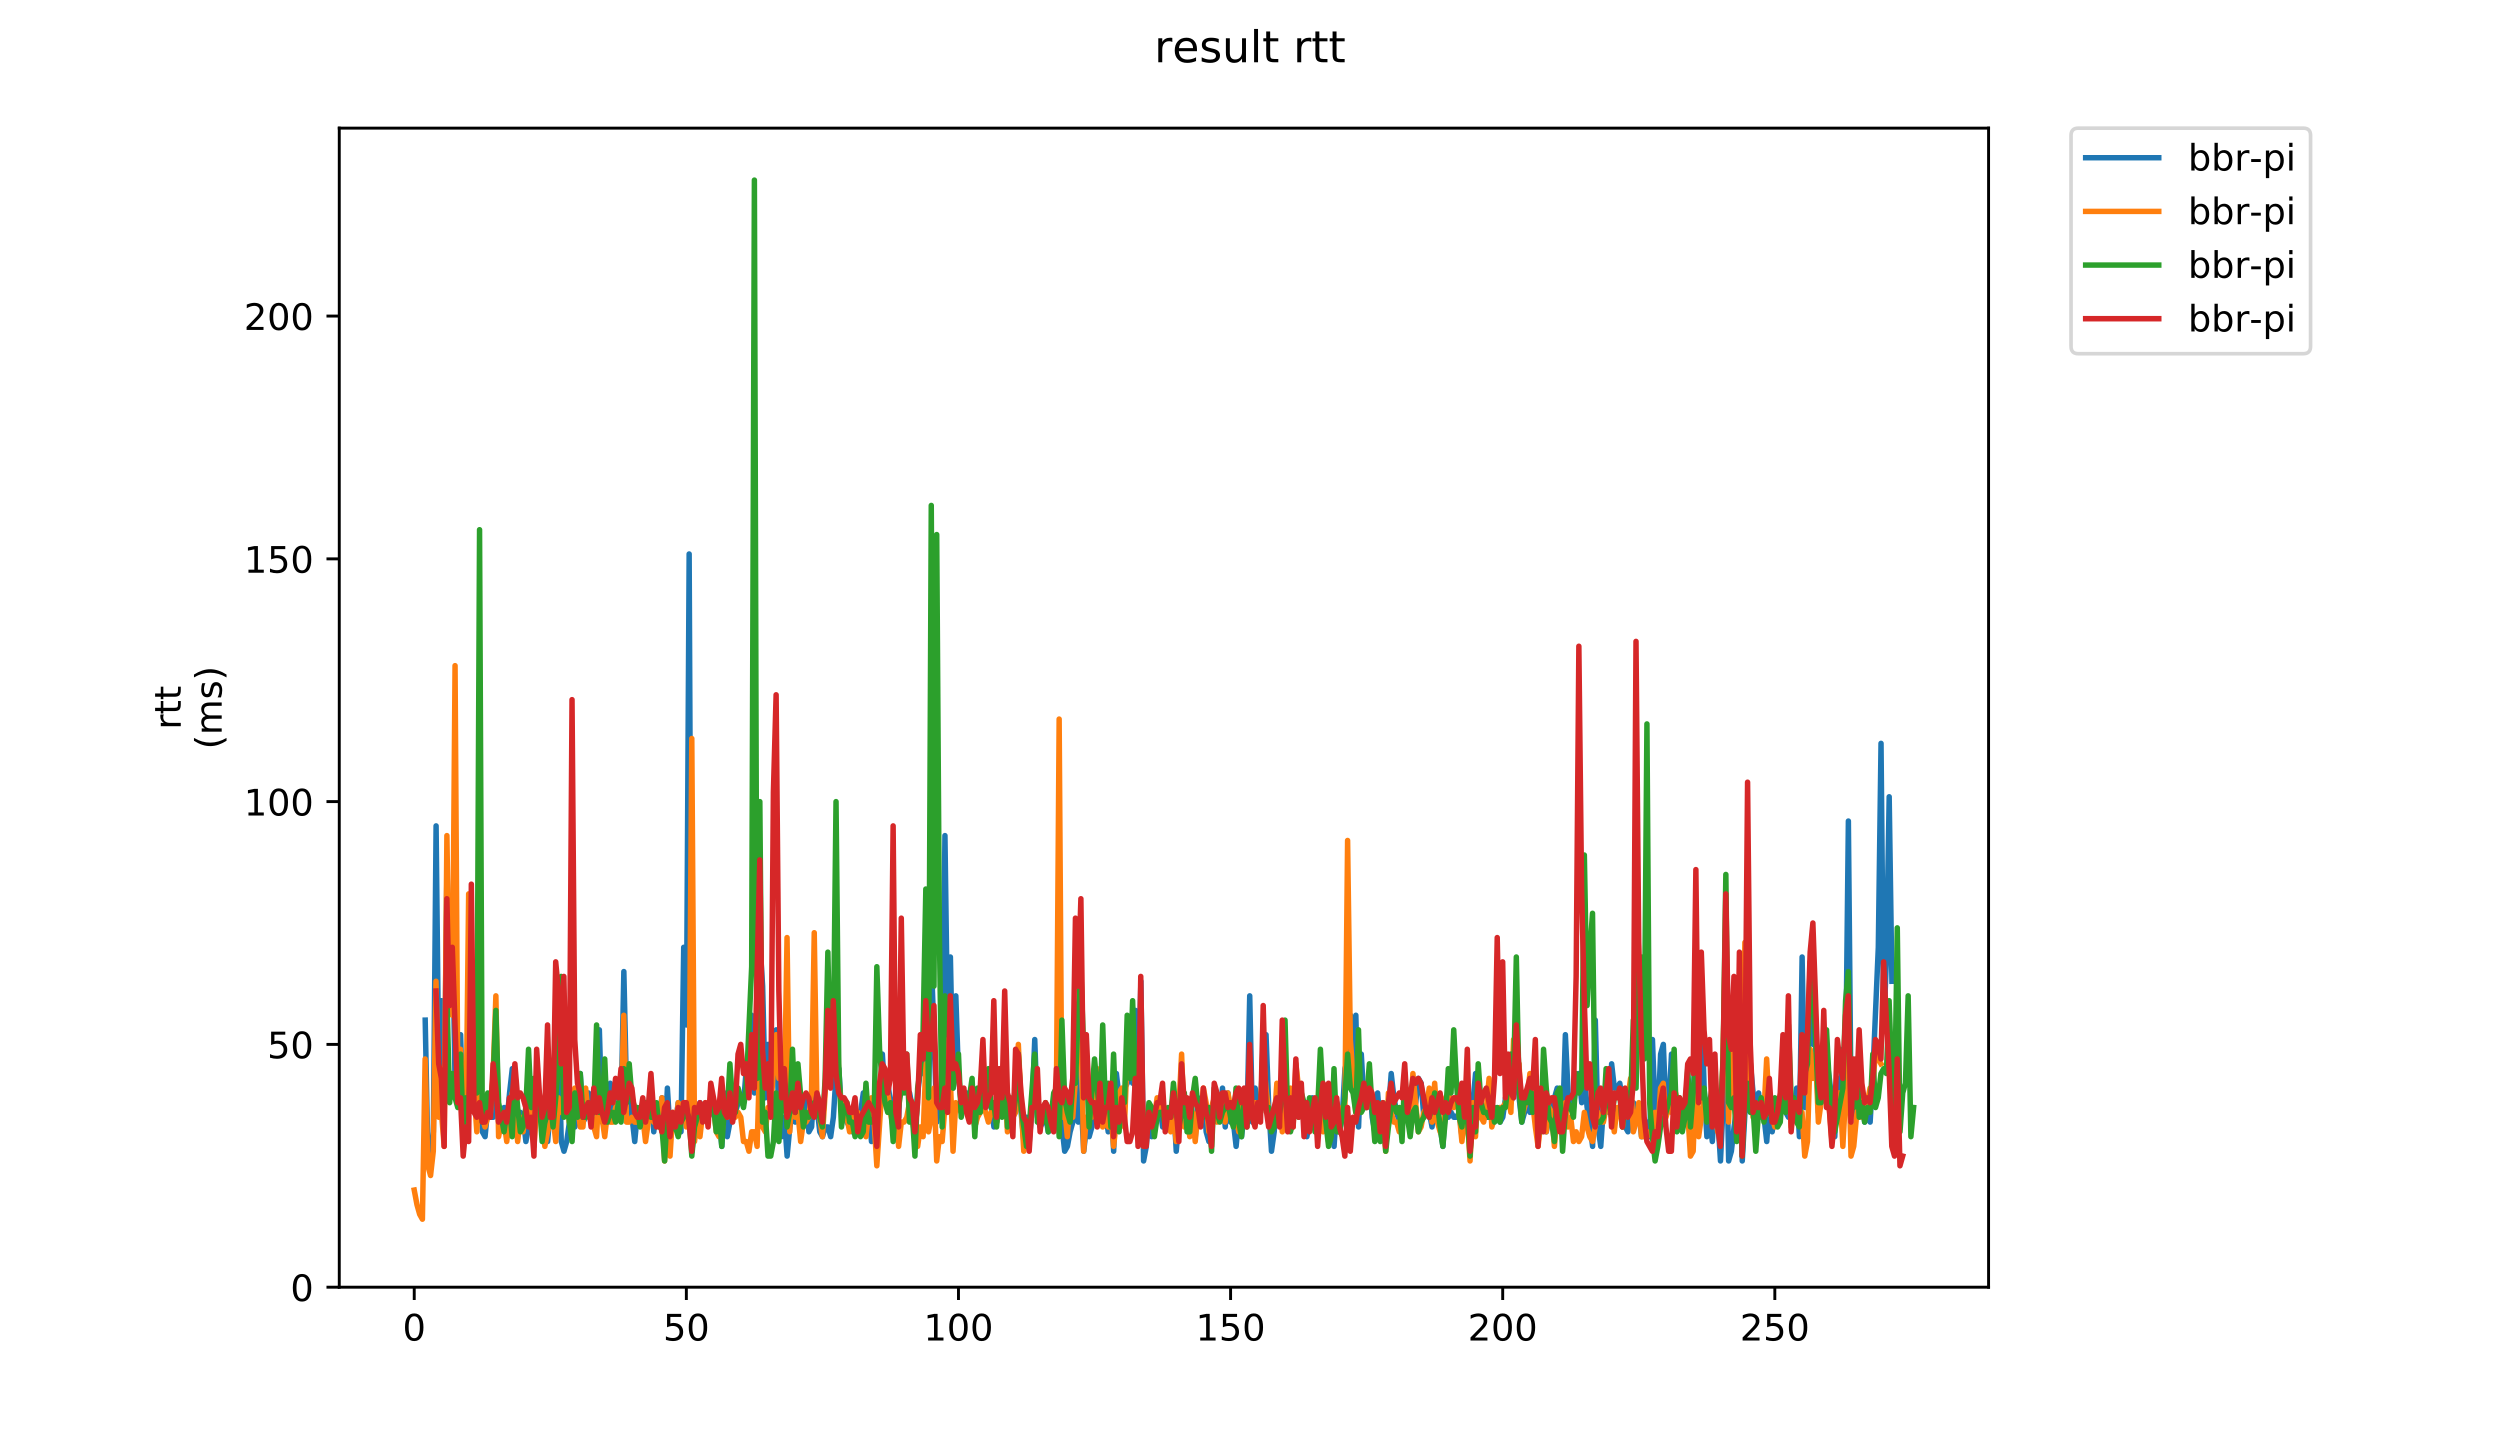 <?xml version="1.0" encoding="utf-8" standalone="no"?>
<!DOCTYPE svg PUBLIC "-//W3C//DTD SVG 1.1//EN"
  "http://www.w3.org/Graphics/SVG/1.1/DTD/svg11.dtd">
<!-- Created with matplotlib (https://matplotlib.org/) -->
<svg height="396pt" version="1.1" viewBox="0 0 684 396" width="684pt" xmlns="http://www.w3.org/2000/svg" xmlns:xlink="http://www.w3.org/1999/xlink">
 <defs>
  <style type="text/css">
*{stroke-linecap:butt;stroke-linejoin:round;}
  </style>
 </defs>
 <g id="figure_1">
  <g id="patch_1">
   <path d="M 0 396 
L 684 396 
L 684 0 
L 0 0 
z
" style="fill:#ffffff;"/>
  </g>
  <g id="axes_1">
   <g id="patch_2">
    <path d="M 92.824 352.174 
L 544.074 352.174 
L 544.074 35.062 
L 92.824 35.062 
z
" style="fill:#ffffff;"/>
   </g>
   <g id="matplotlib.axis_1">
    <g id="xtick_1">
     <g id="line2d_1">
      <defs>
       <path d="M 0 0 
L 0 3.5 
" id="m1512a7dc64" style="stroke:#000000;stroke-width:0.8;"/>
      </defs>
      <g>
       <use style="stroke:#000000;stroke-width:0.8;" x="113.335" xlink:href="#m1512a7dc64" y="352.174"/>
      </g>
     </g>
     <g id="text_1">
      <!-- 0 -->
      <defs>
       <path d="M 31.781 66.406 
Q 24.172 66.406 20.328 58.906 
Q 16.5 51.422 16.5 36.375 
Q 16.5 21.391 20.328 13.891 
Q 24.172 6.391 31.781 6.391 
Q 39.453 6.391 43.281 13.891 
Q 47.125 21.391 47.125 36.375 
Q 47.125 51.422 43.281 58.906 
Q 39.453 66.406 31.781 66.406 
z
M 31.781 74.219 
Q 44.047 74.219 50.516 64.516 
Q 56.984 54.828 56.984 36.375 
Q 56.984 17.969 50.516 8.266 
Q 44.047 -1.422 31.781 -1.422 
Q 19.531 -1.422 13.062 8.266 
Q 6.594 17.969 6.594 36.375 
Q 6.594 54.828 13.062 64.516 
Q 19.531 74.219 31.781 74.219 
z
" id="DejaVuSans-48"/>
      </defs>
      <g transform="translate(110.154 366.773)scale(0.1 -0.1)">
       <use xlink:href="#DejaVuSans-48"/>
      </g>
     </g>
    </g>
    <g id="xtick_2">
     <g id="line2d_2">
      <g>
       <use style="stroke:#000000;stroke-width:0.8;" x="187.786" xlink:href="#m1512a7dc64" y="352.174"/>
      </g>
     </g>
     <g id="text_2">
      <!-- 50 -->
      <defs>
       <path d="M 10.797 72.906 
L 49.516 72.906 
L 49.516 64.594 
L 19.828 64.594 
L 19.828 46.734 
Q 21.969 47.469 24.109 47.828 
Q 26.266 48.188 28.422 48.188 
Q 40.625 48.188 47.75 41.5 
Q 54.891 34.812 54.891 23.391 
Q 54.891 11.625 47.562 5.094 
Q 40.234 -1.422 26.906 -1.422 
Q 22.312 -1.422 17.547 -0.641 
Q 12.797 0.141 7.719 1.703 
L 7.719 11.625 
Q 12.109 9.234 16.797 8.062 
Q 21.484 6.891 26.703 6.891 
Q 35.156 6.891 40.078 11.328 
Q 45.016 15.766 45.016 23.391 
Q 45.016 31 40.078 35.438 
Q 35.156 39.891 26.703 39.891 
Q 22.75 39.891 18.812 39.016 
Q 14.891 38.141 10.797 36.281 
z
" id="DejaVuSans-53"/>
      </defs>
      <g transform="translate(181.424 366.773)scale(0.1 -0.1)">
       <use xlink:href="#DejaVuSans-53"/>
       <use x="63.623" xlink:href="#DejaVuSans-48"/>
      </g>
     </g>
    </g>
    <g id="xtick_3">
     <g id="line2d_3">
      <g>
       <use style="stroke:#000000;stroke-width:0.8;" x="262.238" xlink:href="#m1512a7dc64" y="352.174"/>
      </g>
     </g>
     <g id="text_3">
      <!-- 100 -->
      <defs>
       <path d="M 12.406 8.297 
L 28.516 8.297 
L 28.516 63.922 
L 10.984 60.406 
L 10.984 69.391 
L 28.422 72.906 
L 38.281 72.906 
L 38.281 8.297 
L 54.391 8.297 
L 54.391 0 
L 12.406 0 
z
" id="DejaVuSans-49"/>
      </defs>
      <g transform="translate(252.694 366.773)scale(0.1 -0.1)">
       <use xlink:href="#DejaVuSans-49"/>
       <use x="63.623" xlink:href="#DejaVuSans-48"/>
       <use x="127.246" xlink:href="#DejaVuSans-48"/>
      </g>
     </g>
    </g>
    <g id="xtick_4">
     <g id="line2d_4">
      <g>
       <use style="stroke:#000000;stroke-width:0.8;" x="336.689" xlink:href="#m1512a7dc64" y="352.174"/>
      </g>
     </g>
     <g id="text_4">
      <!-- 150 -->
      <g transform="translate(327.145 366.773)scale(0.1 -0.1)">
       <use xlink:href="#DejaVuSans-49"/>
       <use x="63.623" xlink:href="#DejaVuSans-53"/>
       <use x="127.246" xlink:href="#DejaVuSans-48"/>
      </g>
     </g>
    </g>
    <g id="xtick_5">
     <g id="line2d_5">
      <g>
       <use style="stroke:#000000;stroke-width:0.8;" x="411.14" xlink:href="#m1512a7dc64" y="352.174"/>
      </g>
     </g>
     <g id="text_5">
      <!-- 200 -->
      <defs>
       <path d="M 19.188 8.297 
L 53.609 8.297 
L 53.609 0 
L 7.328 0 
L 7.328 8.297 
Q 12.938 14.109 22.625 23.891 
Q 32.328 33.688 34.812 36.531 
Q 39.547 41.844 41.422 45.531 
Q 43.312 49.219 43.312 52.781 
Q 43.312 58.594 39.234 62.25 
Q 35.156 65.922 28.609 65.922 
Q 23.969 65.922 18.812 64.312 
Q 13.672 62.703 7.812 59.422 
L 7.812 69.391 
Q 13.766 71.781 18.938 73 
Q 24.125 74.219 28.422 74.219 
Q 39.75 74.219 46.484 68.547 
Q 53.219 62.891 53.219 53.422 
Q 53.219 48.922 51.531 44.891 
Q 49.859 40.875 45.406 35.406 
Q 44.188 33.984 37.641 27.219 
Q 31.109 20.453 19.188 8.297 
z
" id="DejaVuSans-50"/>
      </defs>
      <g transform="translate(401.596 366.773)scale(0.1 -0.1)">
       <use xlink:href="#DejaVuSans-50"/>
       <use x="63.623" xlink:href="#DejaVuSans-48"/>
       <use x="127.246" xlink:href="#DejaVuSans-48"/>
      </g>
     </g>
    </g>
    <g id="xtick_6">
     <g id="line2d_6">
      <g>
       <use style="stroke:#000000;stroke-width:0.8;" x="485.591" xlink:href="#m1512a7dc64" y="352.174"/>
      </g>
     </g>
     <g id="text_6">
      <!-- 250 -->
      <g transform="translate(476.047 366.773)scale(0.1 -0.1)">
       <use xlink:href="#DejaVuSans-50"/>
       <use x="63.623" xlink:href="#DejaVuSans-53"/>
       <use x="127.246" xlink:href="#DejaVuSans-48"/>
      </g>
     </g>
    </g>
   </g>
   <g id="matplotlib.axis_2">
    <g id="ytick_1">
     <g id="line2d_7">
      <defs>
       <path d="M 0 0 
L -3.5 0 
" id="mbbebeb8cea" style="stroke:#000000;stroke-width:0.8;"/>
      </defs>
      <g>
       <use style="stroke:#000000;stroke-width:0.8;" x="92.824" xlink:href="#mbbebeb8cea" y="352.174"/>
      </g>
     </g>
     <g id="text_7">
      <!-- 0 -->
      <g transform="translate(79.461 355.973)scale(0.1 -0.1)">
       <use xlink:href="#DejaVuSans-48"/>
      </g>
     </g>
    </g>
    <g id="ytick_2">
     <g id="line2d_8">
      <g>
       <use style="stroke:#000000;stroke-width:0.8;" x="92.824" xlink:href="#mbbebeb8cea" y="285.749"/>
      </g>
     </g>
     <g id="text_8">
      <!-- 50 -->
      <g transform="translate(73.099 289.549)scale(0.1 -0.1)">
       <use xlink:href="#DejaVuSans-53"/>
       <use x="63.623" xlink:href="#DejaVuSans-48"/>
      </g>
     </g>
    </g>
    <g id="ytick_3">
     <g id="line2d_9">
      <g>
       <use style="stroke:#000000;stroke-width:0.8;" x="92.824" xlink:href="#mbbebeb8cea" y="219.325"/>
      </g>
     </g>
     <g id="text_9">
      <!-- 100 -->
      <g transform="translate(66.736 223.124)scale(0.1 -0.1)">
       <use xlink:href="#DejaVuSans-49"/>
       <use x="63.623" xlink:href="#DejaVuSans-48"/>
       <use x="127.246" xlink:href="#DejaVuSans-48"/>
      </g>
     </g>
    </g>
    <g id="ytick_4">
     <g id="line2d_10">
      <g>
       <use style="stroke:#000000;stroke-width:0.8;" x="92.824" xlink:href="#mbbebeb8cea" y="152.9"/>
      </g>
     </g>
     <g id="text_10">
      <!-- 150 -->
      <g transform="translate(66.736 156.699)scale(0.1 -0.1)">
       <use xlink:href="#DejaVuSans-49"/>
       <use x="63.623" xlink:href="#DejaVuSans-53"/>
       <use x="127.246" xlink:href="#DejaVuSans-48"/>
      </g>
     </g>
    </g>
    <g id="ytick_5">
     <g id="line2d_11">
      <g>
       <use style="stroke:#000000;stroke-width:0.8;" x="92.824" xlink:href="#mbbebeb8cea" y="86.475"/>
      </g>
     </g>
     <g id="text_11">
      <!-- 200 -->
      <g transform="translate(66.736 90.274)scale(0.1 -0.1)">
       <use xlink:href="#DejaVuSans-50"/>
       <use x="63.623" xlink:href="#DejaVuSans-48"/>
       <use x="127.246" xlink:href="#DejaVuSans-48"/>
      </g>
     </g>
    </g>
    <g id="text_12">
     <!-- rtt -->
     <defs>
      <path d="M 41.109 46.297 
Q 39.594 47.172 37.812 47.578 
Q 36.031 48 33.891 48 
Q 26.266 48 22.188 43.047 
Q 18.109 38.094 18.109 28.812 
L 18.109 0 
L 9.078 0 
L 9.078 54.688 
L 18.109 54.688 
L 18.109 46.188 
Q 20.953 51.172 25.484 53.578 
Q 30.031 56 36.531 56 
Q 37.453 56 38.578 55.875 
Q 39.703 55.766 41.062 55.516 
z
" id="DejaVuSans-114"/>
      <path d="M 18.312 70.219 
L 18.312 54.688 
L 36.812 54.688 
L 36.812 47.703 
L 18.312 47.703 
L 18.312 18.016 
Q 18.312 11.328 20.141 9.422 
Q 21.969 7.516 27.594 7.516 
L 36.812 7.516 
L 36.812 0 
L 27.594 0 
Q 17.188 0 13.234 3.875 
Q 9.281 7.766 9.281 18.016 
L 9.281 47.703 
L 2.688 47.703 
L 2.688 54.688 
L 9.281 54.688 
L 9.281 70.219 
z
" id="DejaVuSans-116"/>
     </defs>
     <g transform="translate(49.459 199.594)rotate(-90)scale(0.1 -0.1)">
      <use xlink:href="#DejaVuSans-114"/>
      <use x="41.113" xlink:href="#DejaVuSans-116"/>
      <use x="80.322" xlink:href="#DejaVuSans-116"/>
     </g>
     <!-- (ms) -->
     <defs>
      <path d="M 31 75.875 
Q 24.469 64.656 21.281 53.656 
Q 18.109 42.672 18.109 31.391 
Q 18.109 20.125 21.312 9.062 
Q 24.516 -2 31 -13.188 
L 23.188 -13.188 
Q 15.875 -1.703 12.234 9.375 
Q 8.594 20.453 8.594 31.391 
Q 8.594 42.281 12.203 53.312 
Q 15.828 64.359 23.188 75.875 
z
" id="DejaVuSans-40"/>
      <path d="M 52 44.188 
Q 55.375 50.25 60.062 53.125 
Q 64.75 56 71.094 56 
Q 79.641 56 84.281 50.016 
Q 88.922 44.047 88.922 33.016 
L 88.922 0 
L 79.891 0 
L 79.891 32.719 
Q 79.891 40.578 77.094 44.375 
Q 74.312 48.188 68.609 48.188 
Q 61.625 48.188 57.562 43.547 
Q 53.516 38.922 53.516 30.906 
L 53.516 0 
L 44.484 0 
L 44.484 32.719 
Q 44.484 40.625 41.703 44.406 
Q 38.922 48.188 33.109 48.188 
Q 26.219 48.188 22.156 43.531 
Q 18.109 38.875 18.109 30.906 
L 18.109 0 
L 9.078 0 
L 9.078 54.688 
L 18.109 54.688 
L 18.109 46.188 
Q 21.188 51.219 25.484 53.609 
Q 29.781 56 35.688 56 
Q 41.656 56 45.828 52.969 
Q 50 49.953 52 44.188 
z
" id="DejaVuSans-109"/>
      <path d="M 44.281 53.078 
L 44.281 44.578 
Q 40.484 46.531 36.375 47.5 
Q 32.281 48.484 27.875 48.484 
Q 21.188 48.484 17.844 46.438 
Q 14.5 44.391 14.5 40.281 
Q 14.5 37.156 16.891 35.375 
Q 19.281 33.594 26.516 31.984 
L 29.594 31.297 
Q 39.156 29.25 43.188 25.516 
Q 47.219 21.781 47.219 15.094 
Q 47.219 7.469 41.188 3.016 
Q 35.156 -1.422 24.609 -1.422 
Q 20.219 -1.422 15.453 -0.562 
Q 10.688 0.297 5.422 2 
L 5.422 11.281 
Q 10.406 8.688 15.234 7.391 
Q 20.062 6.109 24.812 6.109 
Q 31.156 6.109 34.562 8.281 
Q 37.984 10.453 37.984 14.406 
Q 37.984 18.062 35.516 20.016 
Q 33.062 21.969 24.703 23.781 
L 21.578 24.516 
Q 13.234 26.266 9.516 29.906 
Q 5.812 33.547 5.812 39.891 
Q 5.812 47.609 11.281 51.797 
Q 16.75 56 26.812 56 
Q 31.781 56 36.172 55.266 
Q 40.578 54.547 44.281 53.078 
z
" id="DejaVuSans-115"/>
      <path d="M 8.016 75.875 
L 15.828 75.875 
Q 23.141 64.359 26.781 53.312 
Q 30.422 42.281 30.422 31.391 
Q 30.422 20.453 26.781 9.375 
Q 23.141 -1.703 15.828 -13.188 
L 8.016 -13.188 
Q 14.5 -2 17.703 9.062 
Q 20.906 20.125 20.906 31.391 
Q 20.906 42.672 17.703 53.656 
Q 14.5 64.656 8.016 75.875 
z
" id="DejaVuSans-41"/>
     </defs>
     <g transform="translate(60.657 204.995)rotate(-90)scale(0.1 -0.1)">
      <use xlink:href="#DejaVuSans-40"/>
      <use x="39.014" xlink:href="#DejaVuSans-109"/>
      <use x="136.426" xlink:href="#DejaVuSans-115"/>
      <use x="188.525" xlink:href="#DejaVuSans-41"/>
     </g>
    </g>
   </g>
   <g id="line2d_12">
    <path clip-path="url(#pa58f86d7fb)" d="M 116.336 279.107 
L 117.08 316.305 
L 117.825 317.633 
L 118.569 309.662 
L 119.314 225.967 
L 120.058 293.72 
L 120.803 273.793 
L 121.547 303.02 
L 122.292 236.595 
L 123.036 271.136 
L 123.781 251.209 
L 124.525 297.706 
L 125.27 297.706 
L 126.014 283.092 
L 126.759 308.334 
L 128.248 295.049 
L 128.992 279.107 
L 129.737 299.034 
L 130.481 301.691 
L 131.226 293.72 
L 131.97 309.662 
L 132.715 310.991 
L 133.459 303.02 
L 134.204 305.677 
L 134.948 305.677 
L 135.693 293.72 
L 136.437 307.005 
L 137.182 305.677 
L 137.926 303.02 
L 138.671 307.005 
L 139.416 299.034 
L 140.16 292.392 
L 140.905 297.706 
L 141.649 307.005 
L 142.394 304.348 
L 143.138 305.677 
L 143.883 312.319 
L 144.627 308.334 
L 145.372 301.691 
L 146.116 304.348 
L 146.861 300.363 
L 147.605 305.677 
L 148.35 301.691 
L 149.094 310.991 
L 149.839 312.319 
L 150.583 303.02 
L 151.328 304.348 
L 152.072 285.749 
L 152.817 283.092 
L 153.561 312.319 
L 154.306 314.976 
L 155.05 312.319 
L 155.795 307.005 
L 156.539 305.677 
L 157.284 308.334 
L 158.028 305.677 
L 158.773 293.72 
L 159.517 307.005 
L 160.262 305.677 
L 161.006 299.034 
L 162.495 304.348 
L 163.24 297.706 
L 163.984 281.764 
L 164.729 307.005 
L 166.218 307.005 
L 166.962 296.377 
L 167.707 304.348 
L 168.451 300.363 
L 169.196 304.348 
L 169.94 303.02 
L 170.685 265.822 
L 171.429 299.034 
L 172.174 297.706 
L 172.919 305.677 
L 173.663 312.319 
L 174.408 304.348 
L 175.152 307.005 
L 175.897 305.677 
L 176.641 308.334 
L 177.386 305.677 
L 178.13 299.034 
L 178.875 309.662 
L 179.619 303.02 
L 180.364 304.348 
L 181.108 300.363 
L 181.853 313.648 
L 182.597 297.706 
L 183.342 309.662 
L 184.086 305.677 
L 184.831 307.005 
L 185.575 301.691 
L 186.32 309.662 
L 187.064 259.18 
L 187.809 280.435 
L 188.553 151.571 
L 189.298 314.976 
L 190.042 308.334 
L 190.787 309.662 
L 191.531 301.691 
L 192.276 305.677 
L 193.02 304.348 
L 193.765 305.677 
L 194.509 304.348 
L 195.254 301.691 
L 195.998 307.005 
L 196.743 305.677 
L 197.487 313.648 
L 198.232 299.034 
L 198.976 310.991 
L 200.465 303.02 
L 201.21 304.348 
L 201.954 301.691 
L 202.699 300.363 
L 203.443 301.691 
L 204.188 292.392 
L 204.933 297.706 
L 205.677 277.778 
L 206.422 299.034 
L 207.166 289.735 
L 207.911 257.851 
L 208.655 269.808 
L 209.4 300.363 
L 210.144 285.749 
L 210.889 299.034 
L 212.378 281.764 
L 213.122 307.005 
L 213.867 310.991 
L 214.611 305.677 
L 215.356 316.305 
L 216.1 308.334 
L 216.845 304.348 
L 217.589 307.005 
L 218.334 303.02 
L 219.078 307.005 
L 219.823 307.005 
L 220.567 300.363 
L 221.312 309.662 
L 222.056 308.334 
L 222.801 296.377 
L 224.29 309.662 
L 225.034 310.991 
L 225.779 308.334 
L 226.523 308.334 
L 227.268 310.991 
L 228.012 305.677 
L 228.757 293.72 
L 229.501 292.392 
L 230.246 304.348 
L 230.99 301.691 
L 231.735 307.005 
L 233.224 309.662 
L 234.713 304.348 
L 235.457 304.348 
L 236.202 299.034 
L 236.946 305.677 
L 237.691 303.02 
L 238.436 312.319 
L 239.18 310.991 
L 239.925 312.319 
L 240.669 304.348 
L 241.414 288.406 
L 242.158 300.363 
L 242.903 296.377 
L 243.647 301.691 
L 244.392 308.334 
L 245.136 297.706 
L 245.881 305.677 
L 246.625 283.092 
L 247.37 297.706 
L 248.114 299.034 
L 248.859 299.034 
L 249.603 303.02 
L 250.348 310.991 
L 251.092 299.034 
L 251.837 292.392 
L 252.581 293.72 
L 253.326 284.421 
L 254.07 299.034 
L 254.815 263.165 
L 255.559 283.092 
L 256.304 307.005 
L 257.048 300.363 
L 257.793 297.706 
L 258.537 228.624 
L 259.282 283.092 
L 260.026 261.837 
L 260.771 297.706 
L 261.515 272.464 
L 262.26 295.049 
L 263.004 301.691 
L 263.749 303.02 
L 264.493 299.034 
L 265.238 305.677 
L 265.982 300.363 
L 266.727 308.334 
L 268.216 300.363 
L 268.96 301.691 
L 269.705 297.706 
L 270.45 301.691 
L 271.194 303.02 
L 271.939 308.334 
L 272.683 307.005 
L 273.428 300.363 
L 274.172 303.02 
L 274.917 295.049 
L 275.661 303.02 
L 276.406 303.02 
L 277.15 305.677 
L 277.895 295.049 
L 278.639 300.363 
L 279.384 304.348 
L 280.128 312.319 
L 280.873 305.677 
L 281.617 312.319 
L 282.362 303.02 
L 283.106 284.421 
L 283.851 305.677 
L 284.595 308.334 
L 286.084 305.677 
L 286.829 309.662 
L 287.573 305.677 
L 289.062 303.02 
L 289.807 297.706 
L 290.551 308.334 
L 291.296 314.976 
L 292.04 313.648 
L 292.785 309.662 
L 293.529 307.005 
L 294.274 285.749 
L 295.018 307.005 
L 295.763 300.363 
L 296.507 314.976 
L 297.252 308.334 
L 297.996 310.991 
L 298.741 308.334 
L 299.485 300.363 
L 300.23 305.677 
L 300.974 303.02 
L 301.719 301.691 
L 302.464 304.348 
L 303.208 309.662 
L 303.953 300.363 
L 304.697 314.976 
L 305.442 293.72 
L 306.186 300.363 
L 306.931 303.02 
L 307.675 297.706 
L 308.42 296.377 
L 309.164 284.421 
L 309.909 296.377 
L 310.653 276.45 
L 311.398 301.691 
L 312.142 268.479 
L 312.887 317.633 
L 313.631 313.648 
L 314.376 303.02 
L 315.12 310.991 
L 315.865 305.677 
L 317.354 303.02 
L 318.098 308.334 
L 318.843 304.348 
L 319.587 305.677 
L 320.332 308.334 
L 321.076 301.691 
L 321.821 314.976 
L 323.31 296.377 
L 324.054 304.348 
L 324.799 301.691 
L 325.543 305.677 
L 327.032 310.991 
L 327.777 300.363 
L 328.521 305.677 
L 329.266 300.363 
L 330.01 309.662 
L 330.755 312.319 
L 331.499 309.662 
L 332.244 300.363 
L 332.988 304.348 
L 333.733 305.677 
L 334.477 297.706 
L 335.222 308.334 
L 335.967 299.034 
L 336.711 307.005 
L 337.456 307.005 
L 338.2 313.648 
L 338.945 305.677 
L 339.689 310.991 
L 340.434 304.348 
L 341.178 307.005 
L 341.923 272.464 
L 342.667 307.005 
L 343.412 297.706 
L 344.156 303.02 
L 344.901 303.02 
L 345.645 297.706 
L 346.39 283.092 
L 347.134 303.02 
L 347.879 314.976 
L 348.623 309.662 
L 349.368 299.034 
L 350.112 303.02 
L 350.857 301.691 
L 351.601 299.034 
L 352.346 303.02 
L 353.09 305.677 
L 353.835 303.02 
L 354.579 301.691 
L 356.813 301.691 
L 357.557 310.991 
L 358.302 307.005 
L 359.046 300.363 
L 359.791 305.677 
L 360.535 307.005 
L 361.28 300.363 
L 362.024 307.005 
L 362.769 308.334 
L 363.513 308.334 
L 364.258 301.691 
L 365.002 313.648 
L 365.747 301.691 
L 366.491 309.662 
L 367.236 305.677 
L 367.981 292.392 
L 368.725 289.735 
L 369.47 277.778 
L 370.214 291.063 
L 370.959 277.778 
L 371.703 308.334 
L 372.448 288.406 
L 373.192 301.691 
L 373.937 303.02 
L 374.681 295.049 
L 375.426 305.677 
L 376.17 309.662 
L 376.915 299.034 
L 377.659 308.334 
L 378.404 304.348 
L 379.148 313.648 
L 380.637 293.72 
L 381.382 300.363 
L 382.126 304.348 
L 382.871 307.005 
L 383.615 305.677 
L 384.36 305.677 
L 385.104 303.02 
L 385.849 304.348 
L 386.593 299.034 
L 387.338 301.691 
L 388.082 295.049 
L 388.827 296.377 
L 389.571 305.677 
L 390.316 303.02 
L 391.06 304.348 
L 391.805 308.334 
L 392.549 301.691 
L 393.294 304.348 
L 394.038 308.334 
L 394.783 313.648 
L 395.527 301.691 
L 396.272 305.677 
L 397.016 304.348 
L 397.761 305.677 
L 398.505 305.677 
L 399.25 304.348 
L 399.994 310.991 
L 400.739 304.348 
L 401.484 308.334 
L 402.228 313.648 
L 402.973 301.691 
L 403.717 293.72 
L 404.462 296.377 
L 405.206 303.02 
L 405.951 305.677 
L 407.44 305.677 
L 408.929 303.02 
L 409.673 304.348 
L 410.418 307.005 
L 411.162 305.677 
L 411.907 300.363 
L 412.651 297.706 
L 413.396 301.691 
L 414.14 299.034 
L 414.885 291.063 
L 415.629 300.363 
L 416.374 307.005 
L 417.118 304.348 
L 417.863 299.034 
L 418.607 304.348 
L 419.352 299.034 
L 420.096 300.363 
L 420.841 309.662 
L 421.585 304.348 
L 422.33 304.348 
L 423.074 309.662 
L 423.819 305.677 
L 424.563 304.348 
L 425.308 300.363 
L 426.052 297.706 
L 426.797 308.334 
L 427.541 307.005 
L 428.286 283.092 
L 429.03 299.034 
L 429.775 303.02 
L 430.519 303.02 
L 431.264 295.049 
L 432.008 293.72 
L 432.753 301.691 
L 433.498 295.049 
L 434.242 303.02 
L 434.987 307.005 
L 435.731 313.648 
L 436.476 279.107 
L 437.22 308.334 
L 437.965 313.648 
L 438.709 303.02 
L 439.454 296.377 
L 440.198 304.348 
L 440.943 291.063 
L 441.687 297.706 
L 442.432 297.706 
L 443.176 296.377 
L 443.921 301.691 
L 444.665 308.334 
L 445.41 309.662 
L 446.154 303.02 
L 446.899 301.691 
L 448.388 304.348 
L 449.132 310.991 
L 449.877 307.005 
L 450.621 307.005 
L 451.366 310.991 
L 452.11 284.421 
L 452.855 304.348 
L 453.599 305.677 
L 454.344 288.406 
L 455.088 285.749 
L 455.833 304.348 
L 456.577 303.02 
L 457.322 288.406 
L 458.066 300.363 
L 458.811 307.005 
L 459.555 301.691 
L 460.3 308.334 
L 461.044 305.677 
L 461.789 304.348 
L 462.533 300.363 
L 463.278 303.02 
L 464.022 273.793 
L 464.767 297.706 
L 465.511 273.793 
L 466.256 297.706 
L 467.001 310.991 
L 467.745 305.677 
L 468.49 312.319 
L 469.234 301.691 
L 469.979 305.677 
L 470.723 317.633 
L 471.468 301.691 
L 472.212 279.107 
L 472.957 317.633 
L 473.701 314.976 
L 474.446 308.334 
L 475.19 303.02 
L 475.935 289.735 
L 476.679 317.633 
L 477.424 304.348 
L 478.168 303.02 
L 478.913 291.063 
L 479.657 299.034 
L 480.402 304.348 
L 481.146 299.034 
L 481.891 305.677 
L 482.635 305.677 
L 483.38 312.319 
L 484.124 301.691 
L 484.869 309.662 
L 485.613 304.348 
L 486.358 305.677 
L 487.102 300.363 
L 487.847 303.02 
L 489.336 305.677 
L 490.08 305.677 
L 490.825 304.348 
L 491.569 297.706 
L 492.314 310.991 
L 493.058 261.837 
L 493.803 303.02 
L 494.547 288.406 
L 495.292 277.778 
L 496.036 285.749 
L 496.781 285.749 
L 497.525 304.348 
L 498.27 291.063 
L 499.015 296.377 
L 499.759 289.735 
L 500.504 295.049 
L 501.248 301.691 
L 501.993 310.991 
L 502.737 295.049 
L 503.482 300.363 
L 504.226 287.078 
L 504.971 292.392 
L 505.715 224.639 
L 506.46 304.348 
L 507.204 304.348 
L 507.949 301.691 
L 508.693 296.377 
L 509.438 300.363 
L 510.182 307.005 
L 510.927 301.691 
L 511.671 307.005 
L 512.416 293.72 
L 513.905 259.18 
L 514.649 203.383 
L 515.394 281.764 
L 516.138 261.837 
L 516.883 217.996 
L 517.627 268.479 
L 517.627 268.479 
" style="fill:none;stroke:#1f77b4;stroke-linecap:square;stroke-width:1.5;"/>
   </g>
   <g id="line2d_13">
    <path clip-path="url(#pa58f86d7fb)" d="M 113.335 325.604 
L 114.08 329.59 
L 114.824 332.247 
L 115.569 333.575 
L 116.313 289.735 
L 117.058 318.962 
L 117.802 321.619 
L 118.547 314.976 
L 119.291 268.479 
L 120.036 305.677 
L 120.78 304.348 
L 121.525 313.648 
L 122.269 228.624 
L 123.014 276.45 
L 123.758 277.778 
L 124.503 182.127 
L 125.247 296.377 
L 125.992 287.078 
L 126.736 301.691 
L 127.481 309.662 
L 128.225 244.566 
L 128.97 299.034 
L 129.715 299.034 
L 130.459 309.662 
L 131.204 295.049 
L 131.948 305.677 
L 132.693 308.334 
L 133.437 305.677 
L 134.182 304.348 
L 134.926 293.72 
L 135.671 272.464 
L 136.415 310.991 
L 137.16 307.005 
L 137.904 307.005 
L 138.649 312.319 
L 140.138 299.034 
L 140.882 303.02 
L 141.627 312.319 
L 142.371 305.677 
L 143.116 309.662 
L 143.86 304.348 
L 144.605 305.677 
L 145.349 303.02 
L 146.094 313.648 
L 146.838 303.02 
L 147.583 304.348 
L 148.327 304.348 
L 149.072 313.648 
L 149.816 309.662 
L 150.561 307.005 
L 151.305 305.677 
L 152.05 312.319 
L 152.794 300.363 
L 153.539 304.348 
L 154.283 304.348 
L 155.028 300.363 
L 155.772 307.005 
L 156.517 300.363 
L 157.261 297.706 
L 158.006 301.691 
L 158.75 308.334 
L 159.495 308.334 
L 160.239 297.706 
L 160.984 305.677 
L 161.729 304.348 
L 162.473 308.334 
L 163.218 310.991 
L 163.962 296.377 
L 164.707 305.677 
L 165.451 310.991 
L 166.196 304.348 
L 166.94 307.005 
L 167.685 307.005 
L 168.429 303.02 
L 169.174 301.691 
L 169.918 304.348 
L 170.663 277.778 
L 171.407 307.005 
L 172.152 307.005 
L 172.896 305.677 
L 173.641 307.005 
L 174.385 307.005 
L 175.13 303.02 
L 175.874 305.677 
L 176.619 312.319 
L 178.108 301.691 
L 178.852 307.005 
L 179.597 304.348 
L 180.341 308.334 
L 181.086 300.363 
L 181.83 317.633 
L 182.575 304.348 
L 183.319 316.305 
L 184.064 304.348 
L 184.808 308.334 
L 185.553 301.691 
L 186.297 303.02 
L 187.042 301.691 
L 187.786 308.334 
L 188.531 305.677 
L 189.275 202.054 
L 190.02 312.319 
L 190.764 305.677 
L 191.509 310.991 
L 192.253 304.348 
L 192.998 301.691 
L 193.743 303.02 
L 195.232 303.02 
L 195.976 309.662 
L 196.721 310.991 
L 197.465 310.991 
L 198.21 303.02 
L 198.954 305.677 
L 199.699 299.034 
L 200.443 304.348 
L 201.188 305.677 
L 201.932 304.348 
L 202.677 305.677 
L 203.421 312.319 
L 204.166 312.319 
L 204.91 314.976 
L 205.655 309.662 
L 206.399 309.662 
L 207.144 313.648 
L 207.888 288.406 
L 208.633 308.334 
L 209.377 309.662 
L 210.122 303.02 
L 210.866 303.02 
L 212.355 283.092 
L 213.1 295.049 
L 213.844 287.078 
L 214.589 301.691 
L 215.333 256.523 
L 216.078 309.662 
L 216.822 293.72 
L 217.567 305.677 
L 218.311 304.348 
L 219.056 312.319 
L 219.8 307.005 
L 220.545 307.005 
L 221.289 305.677 
L 222.034 299.034 
L 222.778 255.194 
L 223.523 303.02 
L 224.267 305.677 
L 225.012 310.991 
L 225.756 299.034 
L 226.501 281.764 
L 227.246 292.392 
L 227.99 292.392 
L 228.735 256.523 
L 229.479 296.377 
L 230.224 301.691 
L 230.968 305.677 
L 231.713 305.677 
L 232.457 309.662 
L 233.202 304.348 
L 233.946 305.677 
L 234.691 304.348 
L 236.18 309.662 
L 236.924 310.991 
L 237.669 304.348 
L 238.413 300.363 
L 239.158 307.005 
L 239.902 318.962 
L 241.391 296.377 
L 242.136 300.363 
L 242.88 299.034 
L 243.625 304.348 
L 244.369 308.334 
L 245.114 303.02 
L 245.858 313.648 
L 246.603 307.005 
L 247.347 307.005 
L 248.092 305.677 
L 248.836 301.691 
L 249.581 305.677 
L 250.325 310.991 
L 251.07 313.648 
L 251.814 308.334 
L 252.559 310.991 
L 253.303 291.063 
L 254.048 309.662 
L 254.792 305.677 
L 255.537 297.706 
L 256.281 317.633 
L 257.026 310.991 
L 257.77 312.319 
L 258.515 303.02 
L 259.26 275.121 
L 260.749 314.976 
L 261.493 301.691 
L 262.982 304.348 
L 263.727 299.034 
L 265.216 304.348 
L 265.96 303.02 
L 266.705 308.334 
L 267.449 305.677 
L 268.194 304.348 
L 268.938 301.691 
L 270.427 307.005 
L 271.172 304.348 
L 271.916 303.02 
L 272.661 307.005 
L 273.405 303.02 
L 274.15 304.348 
L 274.894 295.049 
L 275.639 309.662 
L 276.383 300.363 
L 277.128 305.677 
L 277.872 304.348 
L 278.617 285.749 
L 279.361 301.691 
L 280.106 314.976 
L 280.85 310.991 
L 281.595 308.334 
L 282.339 303.02 
L 283.084 303.02 
L 283.828 301.691 
L 284.573 304.348 
L 285.317 305.677 
L 286.062 301.691 
L 286.806 305.677 
L 287.551 307.005 
L 289.04 299.034 
L 289.784 196.74 
L 290.529 305.677 
L 291.273 303.02 
L 292.018 310.991 
L 292.763 300.363 
L 293.507 305.677 
L 294.252 295.049 
L 294.996 280.435 
L 295.741 280.435 
L 296.485 314.976 
L 297.23 305.677 
L 298.719 305.677 
L 299.463 297.706 
L 300.208 292.392 
L 300.952 305.677 
L 301.697 308.334 
L 302.441 304.348 
L 303.186 308.334 
L 303.93 304.348 
L 304.675 313.648 
L 305.419 307.005 
L 306.164 299.034 
L 306.908 297.706 
L 307.653 308.334 
L 308.397 288.406 
L 309.142 293.72 
L 309.886 285.749 
L 311.375 308.334 
L 312.12 287.078 
L 312.864 313.648 
L 313.609 309.662 
L 314.353 304.348 
L 315.098 303.02 
L 315.842 305.677 
L 316.587 300.363 
L 317.331 303.02 
L 318.076 301.691 
L 318.82 307.005 
L 319.565 305.677 
L 320.309 309.662 
L 321.054 304.348 
L 321.798 312.319 
L 322.543 303.02 
L 323.287 288.406 
L 324.032 308.334 
L 324.777 304.348 
L 325.521 310.991 
L 326.266 304.348 
L 327.01 312.319 
L 327.755 304.348 
L 328.499 307.005 
L 329.244 297.706 
L 329.988 301.691 
L 330.733 309.662 
L 331.477 303.02 
L 332.222 300.363 
L 332.966 307.005 
L 333.711 300.363 
L 334.455 300.363 
L 335.2 307.005 
L 335.944 299.034 
L 336.689 303.02 
L 337.433 301.691 
L 338.922 309.662 
L 340.411 299.034 
L 341.156 307.005 
L 341.9 299.034 
L 342.645 303.02 
L 343.389 301.691 
L 344.134 304.348 
L 344.878 304.348 
L 345.623 288.406 
L 346.367 297.706 
L 347.112 304.348 
L 347.856 308.334 
L 348.601 307.005 
L 349.345 296.377 
L 350.09 300.363 
L 350.834 309.662 
L 351.579 300.363 
L 352.323 307.005 
L 353.068 297.706 
L 353.812 308.334 
L 354.557 291.063 
L 355.301 297.706 
L 356.046 301.691 
L 356.79 304.348 
L 357.535 308.334 
L 358.28 307.005 
L 359.024 303.02 
L 359.769 308.334 
L 360.513 305.677 
L 361.258 305.677 
L 362.002 309.662 
L 362.747 303.02 
L 363.491 312.319 
L 364.236 307.005 
L 364.98 304.348 
L 365.725 305.677 
L 366.469 309.662 
L 367.214 303.02 
L 367.958 303.02 
L 368.703 229.953 
L 369.447 284.421 
L 370.936 304.348 
L 371.681 304.348 
L 372.425 297.706 
L 373.17 299.034 
L 373.914 303.02 
L 374.659 300.363 
L 376.148 305.677 
L 376.892 307.005 
L 377.637 310.991 
L 378.381 304.348 
L 379.126 314.976 
L 379.87 299.034 
L 380.615 304.348 
L 381.359 307.005 
L 382.104 307.005 
L 382.848 309.662 
L 383.593 304.348 
L 384.337 304.348 
L 385.826 307.005 
L 386.571 293.72 
L 388.06 309.662 
L 388.804 308.334 
L 389.549 304.348 
L 390.294 303.02 
L 391.038 297.706 
L 391.783 307.005 
L 392.527 296.377 
L 393.272 307.005 
L 394.016 309.662 
L 394.761 310.991 
L 395.505 300.363 
L 396.25 299.034 
L 396.994 301.691 
L 397.739 303.02 
L 398.483 300.363 
L 399.228 304.348 
L 399.972 312.319 
L 400.717 305.677 
L 401.461 305.677 
L 402.206 317.633 
L 402.95 301.691 
L 403.695 310.991 
L 404.439 297.706 
L 405.184 305.677 
L 405.928 307.005 
L 406.673 303.02 
L 407.417 295.049 
L 408.162 308.334 
L 408.906 305.677 
L 410.395 303.02 
L 411.14 303.02 
L 411.884 301.691 
L 412.629 299.034 
L 413.373 304.348 
L 414.118 284.421 
L 414.862 295.049 
L 415.607 291.063 
L 416.351 305.677 
L 417.84 300.363 
L 418.585 293.72 
L 419.329 301.691 
L 420.074 308.334 
L 420.818 313.648 
L 422.308 300.363 
L 423.052 309.662 
L 423.797 303.02 
L 424.541 304.348 
L 425.286 313.648 
L 426.03 304.348 
L 426.775 308.334 
L 427.519 305.677 
L 428.264 301.691 
L 429.008 308.334 
L 429.753 305.677 
L 430.497 312.319 
L 431.242 309.662 
L 431.986 312.319 
L 432.731 310.991 
L 433.475 304.348 
L 434.22 308.334 
L 434.964 310.991 
L 435.709 312.319 
L 437.198 304.348 
L 438.687 307.005 
L 439.431 303.02 
L 440.176 300.363 
L 440.92 304.348 
L 441.665 309.662 
L 442.409 303.02 
L 443.154 303.02 
L 443.898 308.334 
L 444.643 303.02 
L 445.387 300.363 
L 446.132 295.049 
L 446.876 309.662 
L 447.621 307.005 
L 448.365 301.691 
L 449.11 310.991 
L 450.599 310.991 
L 451.343 309.662 
L 452.088 310.991 
L 452.832 304.348 
L 453.577 309.662 
L 454.321 297.706 
L 455.066 296.377 
L 455.811 305.677 
L 456.555 303.02 
L 457.3 304.348 
L 458.044 297.706 
L 458.789 300.363 
L 459.533 305.677 
L 460.278 308.334 
L 461.022 301.691 
L 461.767 304.348 
L 462.511 316.305 
L 463.256 314.976 
L 464 293.72 
L 464.745 310.991 
L 466.234 300.363 
L 467.723 305.677 
L 468.467 304.348 
L 469.212 304.348 
L 469.956 309.662 
L 470.701 309.662 
L 471.445 288.406 
L 472.19 252.537 
L 472.934 307.005 
L 473.679 287.078 
L 474.423 300.363 
L 475.168 299.034 
L 475.912 293.72 
L 476.657 312.319 
L 477.401 257.851 
L 478.146 297.706 
L 478.89 295.049 
L 479.635 305.677 
L 480.379 305.677 
L 481.124 304.348 
L 482.613 304.348 
L 483.357 289.735 
L 484.102 304.348 
L 484.846 305.677 
L 485.591 308.334 
L 486.335 305.677 
L 487.08 301.691 
L 487.825 303.02 
L 488.569 300.363 
L 489.314 293.72 
L 490.058 308.334 
L 490.803 301.691 
L 491.547 305.677 
L 492.292 304.348 
L 493.036 304.348 
L 493.781 316.305 
L 494.525 312.319 
L 495.27 287.078 
L 496.014 295.049 
L 496.759 288.406 
L 497.503 307.005 
L 498.248 301.691 
L 498.992 285.749 
L 499.737 300.363 
L 500.481 303.02 
L 501.226 312.319 
L 501.97 307.005 
L 502.715 299.034 
L 503.459 299.034 
L 504.204 313.648 
L 505.693 285.749 
L 506.437 316.305 
L 507.182 313.648 
L 507.926 305.677 
L 508.671 300.363 
L 509.415 305.677 
L 510.16 304.348 
L 510.904 301.691 
L 511.649 297.706 
L 512.393 297.706 
L 513.138 287.078 
L 513.882 289.735 
L 514.627 291.063 
L 514.627 291.063 
" style="fill:none;stroke:#ff7f0e;stroke-linecap:square;stroke-width:1.5;"/>
   </g>
   <g id="line2d_14">
    <path clip-path="url(#pa58f86d7fb)" d="M 122.271 272.464 
L 123.015 301.691 
L 123.76 293.72 
L 124.504 300.363 
L 125.249 303.02 
L 125.993 288.406 
L 126.738 309.662 
L 127.482 300.363 
L 128.227 303.02 
L 128.971 288.406 
L 129.716 297.706 
L 130.461 299.034 
L 131.205 144.929 
L 131.95 307.005 
L 132.694 305.677 
L 133.439 299.034 
L 134.183 303.02 
L 134.928 295.049 
L 135.672 276.45 
L 136.417 301.691 
L 137.906 309.662 
L 138.65 304.348 
L 139.395 303.02 
L 140.139 310.991 
L 140.884 293.72 
L 141.628 303.02 
L 142.373 309.662 
L 143.117 308.334 
L 143.862 303.02 
L 144.606 287.078 
L 145.351 303.02 
L 146.095 295.049 
L 146.84 296.377 
L 147.584 301.691 
L 148.329 312.319 
L 149.073 307.005 
L 149.818 304.348 
L 150.562 300.363 
L 151.307 308.334 
L 152.051 300.363 
L 152.796 291.063 
L 153.54 267.151 
L 154.285 305.677 
L 155.029 299.034 
L 155.774 307.005 
L 156.518 312.319 
L 157.263 299.034 
L 158.007 305.677 
L 158.752 293.72 
L 159.496 305.677 
L 160.241 305.677 
L 160.985 301.691 
L 161.73 305.677 
L 162.475 303.02 
L 163.219 280.435 
L 163.964 304.348 
L 164.708 304.348 
L 165.453 289.735 
L 166.197 307.005 
L 166.942 304.348 
L 167.686 304.348 
L 168.431 307.005 
L 169.175 301.691 
L 169.92 307.005 
L 170.664 292.392 
L 171.409 301.691 
L 172.153 291.063 
L 172.898 300.363 
L 173.642 303.02 
L 174.387 303.02 
L 175.131 308.334 
L 175.876 304.348 
L 176.62 301.691 
L 177.365 303.02 
L 178.109 305.677 
L 178.854 305.677 
L 179.598 301.691 
L 180.343 308.334 
L 181.087 308.334 
L 181.832 317.633 
L 182.576 304.348 
L 183.321 309.662 
L 184.065 308.334 
L 184.81 308.334 
L 185.554 310.991 
L 186.299 307.005 
L 187.788 304.348 
L 188.532 305.677 
L 189.277 316.305 
L 190.021 308.334 
L 190.766 305.677 
L 191.51 304.348 
L 192.255 305.677 
L 192.999 305.677 
L 194.489 303.02 
L 195.233 303.02 
L 195.978 309.662 
L 196.722 303.02 
L 197.467 313.648 
L 198.211 303.02 
L 198.956 304.348 
L 199.7 291.063 
L 200.445 301.691 
L 201.189 304.348 
L 201.934 297.706 
L 203.423 303.02 
L 204.167 297.706 
L 205.656 264.494 
L 206.401 49.277 
L 207.145 295.049 
L 207.89 219.325 
L 208.634 307.005 
L 209.379 304.348 
L 210.123 316.305 
L 210.868 316.305 
L 211.612 312.319 
L 212.357 299.034 
L 213.101 312.319 
L 213.846 300.363 
L 214.59 296.377 
L 215.335 308.334 
L 216.079 304.348 
L 216.824 287.078 
L 217.568 304.348 
L 218.313 291.063 
L 219.802 308.334 
L 220.546 304.348 
L 221.291 305.677 
L 222.035 303.02 
L 222.78 301.691 
L 223.524 304.348 
L 224.269 305.677 
L 225.013 308.334 
L 225.758 295.049 
L 226.502 260.508 
L 227.247 295.049 
L 227.992 285.749 
L 228.736 219.325 
L 229.481 291.063 
L 230.225 308.334 
L 230.97 303.02 
L 231.714 301.691 
L 232.459 307.005 
L 233.203 307.005 
L 233.948 310.991 
L 234.692 308.334 
L 235.437 310.991 
L 236.181 309.662 
L 236.926 296.377 
L 237.67 307.005 
L 238.415 307.005 
L 239.159 305.677 
L 239.904 264.494 
L 240.648 287.078 
L 241.393 296.377 
L 242.137 301.691 
L 242.882 304.348 
L 243.626 301.691 
L 244.371 312.319 
L 245.115 300.363 
L 245.86 303.02 
L 246.604 297.706 
L 247.349 299.034 
L 248.093 288.406 
L 248.838 307.005 
L 249.582 304.348 
L 250.327 316.305 
L 251.071 297.706 
L 251.816 292.392 
L 252.56 281.764 
L 253.305 243.238 
L 254.049 300.363 
L 254.794 138.287 
L 255.538 269.808 
L 256.283 146.257 
L 257.027 256.523 
L 257.772 308.334 
L 258.516 272.464 
L 259.261 283.092 
L 260.006 281.764 
L 260.75 297.706 
L 261.495 293.72 
L 262.239 288.406 
L 262.984 305.677 
L 263.728 301.691 
L 264.473 301.691 
L 265.217 300.363 
L 265.962 295.049 
L 266.706 310.991 
L 267.451 297.706 
L 268.195 304.348 
L 268.94 293.72 
L 269.684 295.049 
L 270.429 292.392 
L 271.173 303.02 
L 271.918 301.691 
L 272.662 308.334 
L 273.407 299.034 
L 274.151 305.677 
L 274.896 289.735 
L 275.64 308.334 
L 276.385 300.363 
L 277.129 305.677 
L 277.874 300.363 
L 278.618 288.406 
L 279.363 303.02 
L 280.852 313.648 
L 281.596 308.334 
L 283.085 288.406 
L 283.83 307.005 
L 284.574 304.348 
L 285.319 307.005 
L 286.063 301.691 
L 286.808 309.662 
L 287.552 305.677 
L 288.297 299.034 
L 289.041 297.706 
L 289.786 310.991 
L 290.53 279.107 
L 291.275 300.363 
L 292.019 304.348 
L 292.764 307.005 
L 293.509 296.377 
L 294.253 296.377 
L 294.998 276.45 
L 295.742 265.822 
L 296.487 287.078 
L 297.231 291.063 
L 297.976 308.334 
L 299.465 289.735 
L 300.954 305.677 
L 301.698 280.435 
L 302.443 303.02 
L 303.187 296.377 
L 303.932 308.334 
L 304.676 288.406 
L 305.421 308.334 
L 306.165 309.662 
L 306.91 301.691 
L 307.654 301.691 
L 308.399 277.778 
L 309.143 295.049 
L 309.888 273.793 
L 310.632 297.706 
L 311.377 309.662 
L 312.121 295.049 
L 312.866 312.319 
L 313.61 309.662 
L 314.355 301.691 
L 315.099 303.02 
L 315.844 310.991 
L 316.588 305.677 
L 317.333 304.348 
L 318.077 304.348 
L 318.822 308.334 
L 319.566 303.02 
L 320.311 305.677 
L 321.055 296.377 
L 321.8 304.348 
L 322.544 308.334 
L 323.289 304.348 
L 324.033 299.034 
L 324.778 309.662 
L 325.523 309.662 
L 326.267 300.363 
L 327.012 295.049 
L 327.756 303.02 
L 328.501 305.677 
L 329.245 305.677 
L 329.99 303.02 
L 330.734 303.02 
L 331.479 314.976 
L 332.223 297.706 
L 332.968 304.348 
L 333.712 307.005 
L 334.457 304.348 
L 335.946 301.691 
L 336.69 305.677 
L 337.435 308.334 
L 338.179 297.706 
L 338.924 307.005 
L 339.668 310.991 
L 340.413 300.363 
L 341.157 308.334 
L 341.902 300.363 
L 342.646 305.677 
L 343.391 305.677 
L 344.135 303.02 
L 344.88 304.348 
L 345.624 284.421 
L 346.369 303.02 
L 347.113 303.02 
L 347.858 309.662 
L 348.602 308.334 
L 349.347 303.02 
L 350.091 304.348 
L 350.836 300.363 
L 351.58 279.107 
L 352.325 305.677 
L 353.069 309.662 
L 353.814 307.005 
L 354.558 297.706 
L 355.303 305.677 
L 356.047 299.034 
L 356.792 301.691 
L 357.536 307.005 
L 358.281 300.363 
L 359.026 303.02 
L 359.77 309.662 
L 360.515 303.02 
L 361.259 287.078 
L 362.004 300.363 
L 363.493 313.648 
L 364.237 310.991 
L 364.982 292.392 
L 365.726 309.662 
L 366.471 309.662 
L 367.215 305.677 
L 367.96 300.363 
L 368.704 288.406 
L 369.449 297.706 
L 370.193 299.034 
L 370.938 304.348 
L 371.682 281.764 
L 372.427 304.348 
L 373.171 303.02 
L 373.916 300.363 
L 374.66 291.063 
L 375.405 303.02 
L 376.149 312.319 
L 376.894 301.691 
L 377.638 312.319 
L 378.383 301.691 
L 379.127 314.976 
L 379.872 308.334 
L 380.616 303.02 
L 381.361 301.691 
L 382.105 304.348 
L 382.85 303.02 
L 383.594 312.319 
L 384.339 293.72 
L 385.083 305.677 
L 385.828 310.991 
L 386.572 304.348 
L 387.317 303.02 
L 388.061 309.662 
L 388.806 307.005 
L 389.55 305.677 
L 390.295 303.02 
L 391.04 305.677 
L 391.784 303.02 
L 392.529 299.034 
L 393.273 301.691 
L 394.018 308.334 
L 394.762 313.648 
L 395.507 305.677 
L 396.251 292.392 
L 396.996 299.034 
L 397.74 281.764 
L 398.485 296.377 
L 399.229 305.677 
L 399.974 308.334 
L 400.718 301.691 
L 401.463 305.677 
L 402.207 316.305 
L 402.952 303.02 
L 403.696 309.662 
L 404.441 291.063 
L 405.185 301.691 
L 405.93 304.348 
L 406.674 304.348 
L 407.419 305.677 
L 408.163 303.02 
L 408.908 307.005 
L 409.652 303.02 
L 410.397 307.005 
L 411.141 303.02 
L 411.886 303.02 
L 412.63 296.377 
L 413.375 288.406 
L 414.119 295.049 
L 414.864 261.837 
L 415.608 297.706 
L 416.353 307.005 
L 417.097 300.363 
L 417.842 301.691 
L 418.586 297.706 
L 419.331 304.348 
L 420.075 299.034 
L 420.82 305.677 
L 421.564 309.662 
L 422.309 287.078 
L 423.054 297.706 
L 423.798 305.677 
L 424.543 307.005 
L 425.287 312.319 
L 426.032 299.034 
L 426.776 297.706 
L 427.521 314.976 
L 428.265 304.348 
L 429.01 301.691 
L 429.754 303.02 
L 430.499 305.677 
L 431.243 293.72 
L 431.988 299.034 
L 432.732 297.706 
L 433.477 233.938 
L 434.221 275.121 
L 434.966 260.508 
L 435.71 249.88 
L 436.455 307.005 
L 437.944 307.005 
L 438.688 305.677 
L 439.433 292.392 
L 440.177 301.691 
L 440.922 305.677 
L 441.666 300.363 
L 442.411 299.034 
L 443.155 299.034 
L 443.9 308.334 
L 444.644 301.691 
L 445.389 299.034 
L 446.133 301.691 
L 446.878 279.107 
L 447.622 297.706 
L 448.367 265.822 
L 449.111 261.837 
L 449.856 289.735 
L 450.6 198.069 
L 451.345 301.691 
L 452.089 310.991 
L 452.834 317.633 
L 453.578 313.648 
L 454.323 308.334 
L 455.067 307.005 
L 457.301 299.034 
L 458.046 287.078 
L 458.79 309.662 
L 459.535 300.363 
L 460.279 309.662 
L 461.024 305.677 
L 461.768 292.392 
L 462.513 308.334 
L 464.002 289.735 
L 464.746 296.377 
L 465.491 300.363 
L 466.235 297.706 
L 466.98 307.005 
L 467.724 301.691 
L 468.469 297.706 
L 469.213 303.02 
L 469.958 305.677 
L 470.702 305.677 
L 471.447 289.735 
L 472.191 239.252 
L 472.936 301.691 
L 473.68 303.02 
L 474.425 300.363 
L 475.169 312.319 
L 475.914 283.092 
L 476.658 316.305 
L 477.403 300.363 
L 478.147 296.377 
L 478.892 304.348 
L 479.636 303.02 
L 480.381 314.976 
L 481.125 304.348 
L 481.87 300.363 
L 482.614 307.005 
L 483.359 303.02 
L 484.848 305.677 
L 485.592 300.363 
L 486.337 308.334 
L 487.081 307.005 
L 487.826 296.377 
L 488.571 304.348 
L 489.315 280.435 
L 490.06 300.363 
L 490.804 300.363 
L 491.549 307.005 
L 492.293 308.334 
L 493.038 289.735 
L 493.782 293.72 
L 494.527 291.063 
L 495.271 263.165 
L 496.016 269.808 
L 496.76 284.421 
L 497.505 301.691 
L 498.249 301.691 
L 498.994 284.421 
L 499.738 281.764 
L 500.483 296.377 
L 501.972 309.662 
L 504.205 297.706 
L 504.95 273.793 
L 505.694 265.822 
L 506.439 303.02 
L 507.183 303.02 
L 507.928 289.735 
L 508.672 305.677 
L 509.417 301.691 
L 510.161 307.005 
L 510.906 303.02 
L 511.65 304.348 
L 512.395 288.406 
L 513.139 303.02 
L 513.884 300.363 
L 514.628 293.72 
L 515.373 292.392 
L 516.117 293.72 
L 516.862 273.793 
L 517.606 295.049 
L 518.351 303.02 
L 519.095 253.866 
L 519.84 309.662 
L 520.584 299.034 
L 521.329 296.377 
L 522.074 272.464 
L 522.818 310.991 
L 523.563 303.02 
L 523.563 303.02 
" style="fill:none;stroke:#2ca02c;stroke-linecap:square;stroke-width:1.5;"/>
   </g>
   <g id="line2d_15">
    <path clip-path="url(#pa58f86d7fb)" d="M 119.281 271.136 
L 120.025 291.063 
L 120.77 295.049 
L 121.514 313.648 
L 122.259 245.895 
L 123.003 275.121 
L 123.748 259.18 
L 125.237 301.691 
L 125.982 300.363 
L 126.726 316.305 
L 127.471 308.334 
L 128.215 312.319 
L 128.96 241.909 
L 129.704 304.348 
L 130.449 305.677 
L 131.193 301.691 
L 131.938 307.005 
L 132.682 307.005 
L 133.427 304.348 
L 134.171 305.677 
L 134.916 291.063 
L 135.66 297.706 
L 136.405 307.005 
L 137.894 304.348 
L 138.638 307.005 
L 139.383 300.363 
L 140.127 300.363 
L 140.872 291.063 
L 141.616 300.363 
L 142.361 299.034 
L 143.105 300.363 
L 143.85 303.02 
L 144.594 308.334 
L 145.339 305.677 
L 146.083 316.305 
L 146.828 287.078 
L 147.572 299.034 
L 148.317 305.677 
L 149.061 303.02 
L 149.806 280.435 
L 150.55 305.677 
L 151.295 305.677 
L 152.039 263.165 
L 152.784 271.136 
L 153.528 291.063 
L 154.273 267.151 
L 155.017 304.348 
L 155.762 303.02 
L 156.507 191.426 
L 157.251 284.421 
L 157.996 296.377 
L 158.74 299.034 
L 159.485 305.677 
L 160.229 303.02 
L 160.974 301.691 
L 161.718 308.334 
L 162.463 297.706 
L 163.207 304.348 
L 163.952 300.363 
L 164.696 304.348 
L 165.441 307.005 
L 166.185 304.348 
L 166.93 299.034 
L 167.674 301.691 
L 168.419 295.049 
L 169.163 300.363 
L 169.908 292.392 
L 170.652 304.348 
L 172.141 296.377 
L 172.886 297.706 
L 173.63 304.348 
L 174.375 305.677 
L 175.119 305.677 
L 175.864 300.363 
L 176.608 307.005 
L 177.353 303.02 
L 178.097 293.72 
L 178.842 304.348 
L 179.586 308.334 
L 180.331 305.677 
L 181.075 309.662 
L 181.82 303.02 
L 182.564 301.691 
L 183.309 310.991 
L 184.053 304.348 
L 184.798 308.334 
L 185.542 303.02 
L 186.287 307.005 
L 187.031 301.691 
L 187.776 301.691 
L 188.52 307.005 
L 189.265 314.976 
L 190.01 303.02 
L 190.754 304.348 
L 191.499 301.691 
L 192.243 307.005 
L 192.988 301.691 
L 193.732 308.334 
L 194.477 296.377 
L 195.966 304.348 
L 196.71 303.02 
L 197.455 295.049 
L 198.199 304.348 
L 198.944 305.677 
L 199.688 299.034 
L 200.433 307.005 
L 201.177 303.02 
L 201.922 288.406 
L 202.666 285.749 
L 203.411 293.72 
L 204.155 291.063 
L 204.9 300.363 
L 205.644 283.092 
L 206.389 297.706 
L 207.878 235.267 
L 208.622 287.078 
L 209.367 297.706 
L 210.111 291.063 
L 210.856 305.677 
L 211.6 216.668 
L 212.345 190.098 
L 213.089 271.136 
L 213.834 300.363 
L 214.578 292.392 
L 215.323 305.677 
L 216.067 303.02 
L 216.812 299.034 
L 217.556 304.348 
L 218.301 296.377 
L 219.045 303.02 
L 219.79 300.363 
L 220.534 299.034 
L 221.279 300.363 
L 222.024 304.348 
L 222.768 305.677 
L 223.513 299.034 
L 224.257 301.691 
L 225.002 307.005 
L 225.746 297.706 
L 226.491 276.45 
L 227.235 297.706 
L 227.98 273.793 
L 228.724 293.72 
L 229.469 299.034 
L 230.213 300.363 
L 230.958 300.363 
L 231.702 301.691 
L 232.447 304.348 
L 233.191 304.348 
L 233.936 300.363 
L 234.68 309.662 
L 235.425 305.677 
L 237.658 301.691 
L 239.147 304.348 
L 239.892 313.648 
L 240.636 296.377 
L 241.381 291.063 
L 242.125 292.392 
L 242.87 299.034 
L 243.614 295.049 
L 244.359 225.967 
L 245.103 304.348 
L 245.848 308.334 
L 246.592 251.209 
L 247.337 297.706 
L 248.081 288.406 
L 248.826 300.363 
L 249.57 301.691 
L 250.315 309.662 
L 251.059 301.691 
L 251.804 283.092 
L 252.548 289.735 
L 253.293 273.793 
L 254.038 287.078 
L 254.782 287.078 
L 255.527 275.121 
L 256.271 301.691 
L 257.016 303.02 
L 257.76 303.02 
L 258.505 297.706 
L 259.249 304.348 
L 259.994 272.464 
L 260.738 292.392 
L 261.483 291.063 
L 262.227 293.72 
L 262.972 301.691 
L 263.716 297.706 
L 264.461 304.348 
L 265.205 307.005 
L 265.95 297.706 
L 266.694 303.02 
L 267.439 301.691 
L 268.183 297.706 
L 268.928 284.421 
L 269.672 303.02 
L 270.417 300.363 
L 271.161 299.034 
L 271.906 273.793 
L 272.65 305.677 
L 273.395 292.392 
L 274.139 300.363 
L 274.884 271.136 
L 275.628 299.034 
L 276.373 301.691 
L 277.117 310.991 
L 277.862 287.078 
L 278.606 288.406 
L 279.351 299.034 
L 280.095 305.677 
L 280.84 307.005 
L 281.584 314.976 
L 282.329 303.02 
L 283.073 303.02 
L 283.818 292.392 
L 284.562 309.662 
L 285.307 303.02 
L 286.051 301.691 
L 286.796 303.02 
L 287.541 307.005 
L 288.285 309.662 
L 289.03 292.392 
L 289.774 300.363 
L 290.519 301.691 
L 291.263 297.706 
L 292.008 299.034 
L 292.752 301.691 
L 293.497 295.049 
L 294.241 251.209 
L 294.986 269.808 
L 295.73 245.895 
L 296.475 300.363 
L 297.219 283.092 
L 297.964 300.363 
L 298.708 301.691 
L 299.453 301.691 
L 300.197 308.334 
L 300.942 296.377 
L 301.686 307.005 
L 302.431 303.02 
L 303.175 303.02 
L 303.92 296.377 
L 304.664 310.991 
L 305.409 303.02 
L 306.153 307.005 
L 306.898 300.363 
L 307.642 305.677 
L 308.387 312.319 
L 309.131 312.319 
L 309.876 309.662 
L 310.62 295.049 
L 311.365 313.648 
L 312.109 267.151 
L 312.854 313.648 
L 313.598 313.648 
L 314.343 304.348 
L 315.087 308.334 
L 315.832 305.677 
L 316.576 301.691 
L 317.321 301.691 
L 318.065 296.377 
L 318.81 309.662 
L 319.555 304.348 
L 320.299 305.677 
L 321.044 299.034 
L 321.788 303.02 
L 322.533 312.319 
L 323.277 291.063 
L 324.022 301.691 
L 324.766 300.363 
L 325.511 305.677 
L 326.255 299.034 
L 327 301.691 
L 327.744 303.02 
L 328.489 308.334 
L 329.233 297.706 
L 329.978 304.348 
L 330.722 307.005 
L 331.467 313.648 
L 332.211 296.377 
L 332.956 299.034 
L 333.7 305.677 
L 334.445 299.034 
L 335.189 299.034 
L 335.934 303.02 
L 336.678 301.691 
L 337.423 303.02 
L 338.167 299.034 
L 338.912 297.706 
L 339.656 301.691 
L 340.401 297.706 
L 341.145 308.334 
L 341.89 285.749 
L 342.634 305.677 
L 343.379 308.334 
L 344.123 301.691 
L 344.868 307.005 
L 345.612 275.121 
L 346.357 303.02 
L 347.101 308.334 
L 349.335 300.363 
L 350.079 308.334 
L 350.824 279.107 
L 351.568 297.706 
L 352.313 309.662 
L 353.058 300.363 
L 353.802 308.334 
L 354.547 289.735 
L 355.291 305.677 
L 356.036 296.377 
L 356.78 310.991 
L 357.525 301.691 
L 358.269 309.662 
L 359.014 304.348 
L 359.758 300.363 
L 360.503 313.648 
L 361.247 303.02 
L 361.992 296.377 
L 362.736 305.677 
L 363.481 296.377 
L 364.225 308.334 
L 364.97 307.005 
L 365.714 300.363 
L 366.459 308.334 
L 367.203 310.991 
L 367.948 316.305 
L 368.692 303.02 
L 369.437 314.976 
L 370.181 305.677 
L 370.926 307.005 
L 371.67 303.02 
L 372.415 300.363 
L 373.159 296.377 
L 373.904 303.02 
L 374.648 297.706 
L 375.393 299.034 
L 376.137 304.348 
L 376.882 301.691 
L 377.626 309.662 
L 378.371 301.691 
L 379.115 313.648 
L 379.86 301.691 
L 380.604 296.377 
L 381.349 301.691 
L 382.838 299.034 
L 383.582 300.363 
L 384.327 291.063 
L 385.072 304.348 
L 385.816 300.363 
L 386.561 295.049 
L 387.305 296.377 
L 388.05 295.049 
L 388.794 296.377 
L 390.283 304.348 
L 391.028 305.677 
L 391.772 300.363 
L 392.517 304.348 
L 394.006 299.034 
L 394.75 304.348 
L 395.495 301.691 
L 396.239 304.348 
L 396.984 301.691 
L 397.728 300.363 
L 398.473 300.363 
L 399.217 301.691 
L 399.962 296.377 
L 400.706 305.677 
L 401.451 287.078 
L 402.195 314.976 
L 402.94 308.334 
L 403.684 308.334 
L 404.429 296.377 
L 405.173 301.691 
L 405.918 299.034 
L 406.662 297.706 
L 408.151 305.677 
L 408.896 295.049 
L 409.64 256.523 
L 410.385 293.72 
L 411.129 263.165 
L 411.874 300.363 
L 412.618 288.406 
L 413.363 299.034 
L 414.107 300.363 
L 414.852 280.435 
L 415.596 292.392 
L 416.341 300.363 
L 417.086 300.363 
L 418.575 295.049 
L 419.319 297.706 
L 420.064 284.421 
L 420.808 313.648 
L 421.553 297.706 
L 422.297 309.662 
L 423.042 299.034 
L 423.786 301.691 
L 424.531 300.363 
L 425.275 300.363 
L 426.02 305.677 
L 426.764 309.662 
L 427.509 309.662 
L 428.253 304.348 
L 428.998 300.363 
L 429.742 300.363 
L 430.487 299.034 
L 431.231 267.151 
L 431.976 176.813 
L 432.72 243.238 
L 433.465 273.793 
L 434.209 297.706 
L 434.954 291.063 
L 435.698 305.677 
L 436.443 308.334 
L 437.187 299.034 
L 437.932 297.706 
L 438.676 304.348 
L 439.421 299.034 
L 440.165 292.392 
L 440.91 308.334 
L 441.654 299.034 
L 442.399 300.363 
L 443.143 297.706 
L 443.888 308.334 
L 444.632 297.706 
L 445.377 305.677 
L 446.121 304.348 
L 446.866 296.377 
L 447.61 175.484 
L 448.355 257.851 
L 449.099 285.749 
L 449.844 305.677 
L 450.589 312.319 
L 452.078 314.976 
L 452.822 309.662 
L 453.567 310.991 
L 454.311 301.691 
L 455.056 297.706 
L 455.8 308.334 
L 456.545 314.976 
L 457.289 314.976 
L 458.034 299.034 
L 458.778 308.334 
L 459.523 300.363 
L 460.267 303.02 
L 461.012 301.691 
L 461.756 291.063 
L 462.501 289.735 
L 463.245 293.72 
L 463.99 237.924 
L 464.734 301.691 
L 465.479 260.508 
L 466.223 281.764 
L 466.968 291.063 
L 467.712 284.421 
L 468.457 308.334 
L 469.201 288.406 
L 469.946 308.334 
L 470.69 313.648 
L 471.435 289.735 
L 472.179 244.566 
L 472.924 283.092 
L 473.668 287.078 
L 474.413 267.151 
L 475.157 309.662 
L 475.902 260.508 
L 476.646 316.305 
L 477.391 297.706 
L 478.135 214.011 
L 478.88 285.749 
L 479.624 304.348 
L 480.369 301.691 
L 481.113 303.02 
L 481.858 301.691 
L 482.603 305.677 
L 483.347 304.348 
L 484.092 295.049 
L 484.836 307.005 
L 485.581 307.005 
L 486.325 304.348 
L 487.07 299.034 
L 487.814 283.092 
L 488.559 300.363 
L 489.303 272.464 
L 490.048 309.662 
L 490.792 301.691 
L 491.537 301.691 
L 492.281 304.348 
L 493.026 283.092 
L 493.77 299.034 
L 494.515 283.092 
L 495.259 260.508 
L 496.004 252.537 
L 497.493 295.049 
L 498.237 300.363 
L 498.982 276.45 
L 499.726 303.02 
L 500.471 303.02 
L 501.215 313.648 
L 501.96 305.677 
L 502.704 284.421 
L 503.449 291.063 
L 504.193 295.049 
L 504.938 277.778 
L 505.682 272.464 
L 506.427 307.005 
L 507.171 289.735 
L 507.916 300.363 
L 508.66 281.764 
L 509.405 296.377 
L 510.149 301.691 
L 510.894 300.363 
L 511.638 301.691 
L 512.383 295.049 
L 513.127 284.421 
L 513.872 285.749 
L 514.616 289.735 
L 515.361 263.165 
L 516.106 279.107 
L 516.85 292.392 
L 517.595 313.648 
L 518.339 316.305 
L 519.084 289.735 
L 519.828 318.962 
L 520.573 316.305 
L 520.573 316.305 
" style="fill:none;stroke:#d62728;stroke-linecap:square;stroke-width:1.5;"/>
   </g>
   <g id="patch_3">
    <path d="M 92.824 352.174 
L 92.824 35.062 
" style="fill:none;stroke:#000000;stroke-linecap:square;stroke-linejoin:miter;stroke-width:0.8;"/>
   </g>
   <g id="patch_4">
    <path d="M 544.074 352.174 
L 544.074 35.062 
" style="fill:none;stroke:#000000;stroke-linecap:square;stroke-linejoin:miter;stroke-width:0.8;"/>
   </g>
   <g id="patch_5">
    <path d="M 92.824 352.174 
L 544.074 352.174 
" style="fill:none;stroke:#000000;stroke-linecap:square;stroke-linejoin:miter;stroke-width:0.8;"/>
   </g>
   <g id="patch_6">
    <path d="M 92.824 35.062 
L 544.074 35.062 
" style="fill:none;stroke:#000000;stroke-linecap:square;stroke-linejoin:miter;stroke-width:0.8;"/>
   </g>
   <g id="legend_1">
    <g id="patch_7">
     <path d="M 568.636 96.775 
L 630.169 96.775 
Q 632.169 96.775 632.169 94.775 
L 632.169 37.062 
Q 632.169 35.062 630.169 35.062 
L 568.636 35.062 
Q 566.636 35.062 566.636 37.062 
L 566.636 94.775 
Q 566.636 96.775 568.636 96.775 
z
" style="fill:#ffffff;opacity:0.8;stroke:#cccccc;stroke-linejoin:miter;"/>
    </g>
    <g id="line2d_16">
     <path d="M 570.636 43.161 
L 590.636 43.161 
" style="fill:none;stroke:#1f77b4;stroke-linecap:square;stroke-width:1.5;"/>
    </g>
    <g id="line2d_17"/>
    <g id="text_13">
     <!-- bbr-pi -->
     <defs>
      <path d="M 48.688 27.297 
Q 48.688 37.203 44.609 42.844 
Q 40.531 48.484 33.406 48.484 
Q 26.266 48.484 22.188 42.844 
Q 18.109 37.203 18.109 27.297 
Q 18.109 17.391 22.188 11.75 
Q 26.266 6.109 33.406 6.109 
Q 40.531 6.109 44.609 11.75 
Q 48.688 17.391 48.688 27.297 
z
M 18.109 46.391 
Q 20.953 51.266 25.266 53.625 
Q 29.594 56 35.594 56 
Q 45.562 56 51.781 48.094 
Q 58.016 40.188 58.016 27.297 
Q 58.016 14.406 51.781 6.484 
Q 45.562 -1.422 35.594 -1.422 
Q 29.594 -1.422 25.266 0.953 
Q 20.953 3.328 18.109 8.203 
L 18.109 0 
L 9.078 0 
L 9.078 75.984 
L 18.109 75.984 
z
" id="DejaVuSans-98"/>
      <path d="M 4.891 31.391 
L 31.203 31.391 
L 31.203 23.391 
L 4.891 23.391 
z
" id="DejaVuSans-45"/>
      <path d="M 18.109 8.203 
L 18.109 -20.797 
L 9.078 -20.797 
L 9.078 54.688 
L 18.109 54.688 
L 18.109 46.391 
Q 20.953 51.266 25.266 53.625 
Q 29.594 56 35.594 56 
Q 45.562 56 51.781 48.094 
Q 58.016 40.188 58.016 27.297 
Q 58.016 14.406 51.781 6.484 
Q 45.562 -1.422 35.594 -1.422 
Q 29.594 -1.422 25.266 0.953 
Q 20.953 3.328 18.109 8.203 
z
M 48.688 27.297 
Q 48.688 37.203 44.609 42.844 
Q 40.531 48.484 33.406 48.484 
Q 26.266 48.484 22.188 42.844 
Q 18.109 37.203 18.109 27.297 
Q 18.109 17.391 22.188 11.75 
Q 26.266 6.109 33.406 6.109 
Q 40.531 6.109 44.609 11.75 
Q 48.688 17.391 48.688 27.297 
z
" id="DejaVuSans-112"/>
      <path d="M 9.422 54.688 
L 18.406 54.688 
L 18.406 0 
L 9.422 0 
z
M 9.422 75.984 
L 18.406 75.984 
L 18.406 64.594 
L 9.422 64.594 
z
" id="DejaVuSans-105"/>
     </defs>
     <g transform="translate(598.636 46.661)scale(0.1 -0.1)">
      <use xlink:href="#DejaVuSans-98"/>
      <use x="63.477" xlink:href="#DejaVuSans-98"/>
      <use x="126.953" xlink:href="#DejaVuSans-114"/>
      <use x="167.973" xlink:href="#DejaVuSans-45"/>
      <use x="204.057" xlink:href="#DejaVuSans-112"/>
      <use x="267.533" xlink:href="#DejaVuSans-105"/>
     </g>
    </g>
    <g id="line2d_18">
     <path d="M 570.636 57.839 
L 590.636 57.839 
" style="fill:none;stroke:#ff7f0e;stroke-linecap:square;stroke-width:1.5;"/>
    </g>
    <g id="line2d_19"/>
    <g id="text_14">
     <!-- bbr-pi -->
     <g transform="translate(598.636 61.339)scale(0.1 -0.1)">
      <use xlink:href="#DejaVuSans-98"/>
      <use x="63.477" xlink:href="#DejaVuSans-98"/>
      <use x="126.953" xlink:href="#DejaVuSans-114"/>
      <use x="167.973" xlink:href="#DejaVuSans-45"/>
      <use x="204.057" xlink:href="#DejaVuSans-112"/>
      <use x="267.533" xlink:href="#DejaVuSans-105"/>
     </g>
    </g>
    <g id="line2d_20">
     <path d="M 570.636 72.517 
L 590.636 72.517 
" style="fill:none;stroke:#2ca02c;stroke-linecap:square;stroke-width:1.5;"/>
    </g>
    <g id="line2d_21"/>
    <g id="text_15">
     <!-- bbr-pi -->
     <g transform="translate(598.636 76.017)scale(0.1 -0.1)">
      <use xlink:href="#DejaVuSans-98"/>
      <use x="63.477" xlink:href="#DejaVuSans-98"/>
      <use x="126.953" xlink:href="#DejaVuSans-114"/>
      <use x="167.973" xlink:href="#DejaVuSans-45"/>
      <use x="204.057" xlink:href="#DejaVuSans-112"/>
      <use x="267.533" xlink:href="#DejaVuSans-105"/>
     </g>
    </g>
    <g id="line2d_22">
     <path d="M 570.636 87.195 
L 590.636 87.195 
" style="fill:none;stroke:#d62728;stroke-linecap:square;stroke-width:1.5;"/>
    </g>
    <g id="line2d_23"/>
    <g id="text_16">
     <!-- bbr-pi -->
     <g transform="translate(598.636 90.695)scale(0.1 -0.1)">
      <use xlink:href="#DejaVuSans-98"/>
      <use x="63.477" xlink:href="#DejaVuSans-98"/>
      <use x="126.953" xlink:href="#DejaVuSans-114"/>
      <use x="167.973" xlink:href="#DejaVuSans-45"/>
      <use x="204.057" xlink:href="#DejaVuSans-112"/>
      <use x="267.533" xlink:href="#DejaVuSans-105"/>
     </g>
    </g>
   </g>
  </g>
  <g id="text_17">
   <!-- result rtt -->
   <defs>
    <path d="M 56.203 29.594 
L 56.203 25.203 
L 14.891 25.203 
Q 15.484 15.922 20.484 11.062 
Q 25.484 6.203 34.422 6.203 
Q 39.594 6.203 44.453 7.469 
Q 49.312 8.734 54.109 11.281 
L 54.109 2.781 
Q 49.266 0.734 44.188 -0.344 
Q 39.109 -1.422 33.891 -1.422 
Q 20.797 -1.422 13.156 6.188 
Q 5.516 13.812 5.516 26.812 
Q 5.516 40.234 12.766 48.109 
Q 20.016 56 32.328 56 
Q 43.359 56 49.781 48.891 
Q 56.203 41.797 56.203 29.594 
z
M 47.219 32.234 
Q 47.125 39.594 43.094 43.984 
Q 39.062 48.391 32.422 48.391 
Q 24.906 48.391 20.391 44.141 
Q 15.875 39.891 15.188 32.172 
z
" id="DejaVuSans-101"/>
    <path d="M 8.5 21.578 
L 8.5 54.688 
L 17.484 54.688 
L 17.484 21.922 
Q 17.484 14.156 20.5 10.266 
Q 23.531 6.391 29.594 6.391 
Q 36.859 6.391 41.078 11.031 
Q 45.312 15.672 45.312 23.688 
L 45.312 54.688 
L 54.297 54.688 
L 54.297 0 
L 45.312 0 
L 45.312 8.406 
Q 42.047 3.422 37.719 1 
Q 33.406 -1.422 27.688 -1.422 
Q 18.266 -1.422 13.375 4.438 
Q 8.5 10.297 8.5 21.578 
z
M 31.109 56 
z
" id="DejaVuSans-117"/>
    <path d="M 9.422 75.984 
L 18.406 75.984 
L 18.406 0 
L 9.422 0 
z
" id="DejaVuSans-108"/>
    <path id="DejaVuSans-32"/>
   </defs>
   <g transform="translate(315.818 17.038)scale(0.12 -0.12)">
    <use xlink:href="#DejaVuSans-114"/>
    <use x="41.082" xlink:href="#DejaVuSans-101"/>
    <use x="102.605" xlink:href="#DejaVuSans-115"/>
    <use x="154.705" xlink:href="#DejaVuSans-117"/>
    <use x="218.084" xlink:href="#DejaVuSans-108"/>
    <use x="245.867" xlink:href="#DejaVuSans-116"/>
    <use x="285.076" xlink:href="#DejaVuSans-32"/>
    <use x="316.863" xlink:href="#DejaVuSans-114"/>
    <use x="357.977" xlink:href="#DejaVuSans-116"/>
    <use x="397.186" xlink:href="#DejaVuSans-116"/>
   </g>
  </g>
 </g>
 <defs>
  <clipPath id="pa58f86d7fb">
   <rect height="317.112" width="451.25" x="92.824" y="35.062"/>
  </clipPath>
 </defs>
</svg>
